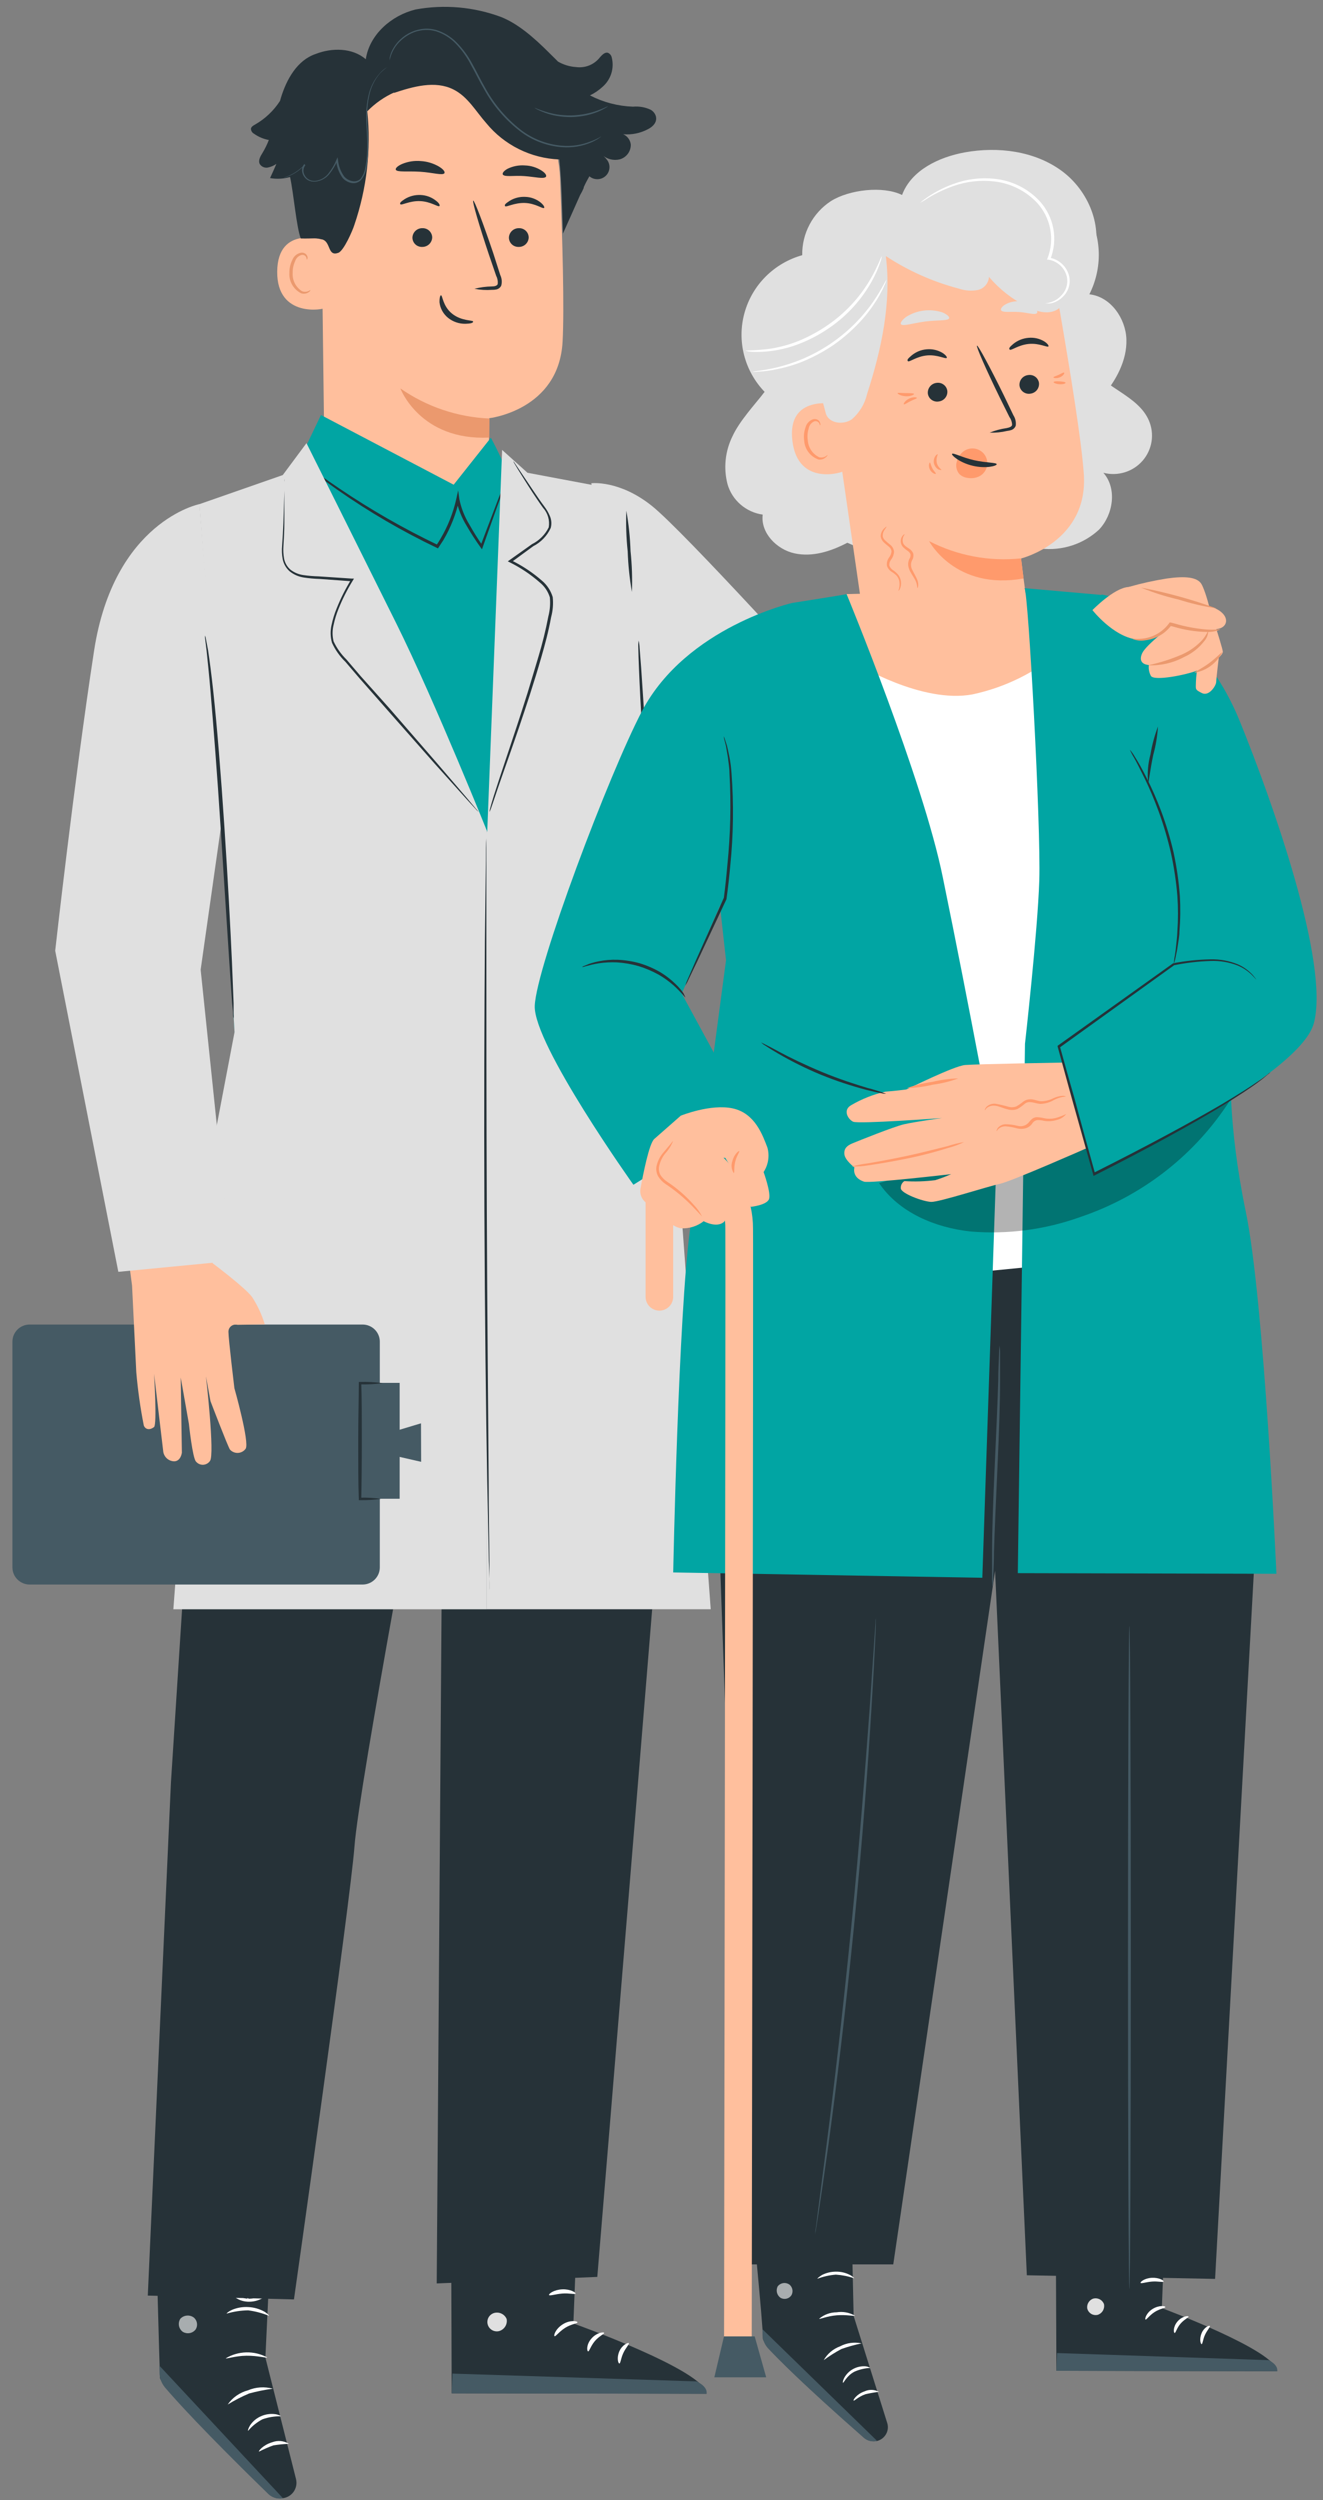 <svg width="72" height="136" viewBox="0 0 72 136" fill="none" xmlns="http://www.w3.org/2000/svg">
<rect x="0" y="0" width="72" height="136" fill="#808080" stroke="none"/>
<path d="M17.67 25.958L17.475 10.295C17.299 6.4 19.425 3.049 23.375 2.983H23.738C25.505 3.052 27.181 3.779 28.43 5.02C29.679 6.26 30.41 7.922 30.477 9.673C30.613 13.05 30.715 16.783 30.617 18.588C30.414 22.325 26.62 22.75 26.62 22.75C26.62 22.75 26.596 25.026 26.596 26.124L27.482 28.686L24.362 27.936L17.67 25.958Z" fill="#FFBF9D"/>
<path d="M26.64 22.767C24.898 22.693 23.214 22.124 21.789 21.129C21.789 21.129 22.854 23.985 26.628 23.803L26.64 22.767Z" fill="#EB996E"/>
<path d="M28.772 12.918C28.77 12.987 28.755 13.055 28.727 13.118C28.699 13.181 28.658 13.238 28.608 13.286C28.558 13.334 28.498 13.371 28.433 13.396C28.369 13.421 28.299 13.433 28.23 13.432C28.161 13.434 28.093 13.423 28.028 13.399C27.964 13.375 27.905 13.339 27.856 13.292C27.806 13.245 27.766 13.189 27.738 13.127C27.711 13.064 27.696 12.997 27.695 12.929C27.699 12.79 27.758 12.658 27.86 12.561C27.961 12.464 28.097 12.41 28.237 12.412C28.306 12.409 28.375 12.42 28.439 12.444C28.504 12.469 28.563 12.505 28.613 12.553C28.663 12.6 28.702 12.656 28.73 12.719C28.757 12.782 28.771 12.849 28.772 12.918Z" fill="#263238"/>
<path d="M29.611 11.312C29.54 11.378 29.147 11.061 28.566 11.041C27.984 11.022 27.548 11.289 27.489 11.215C27.431 11.142 27.532 11.061 27.723 10.933C27.981 10.771 28.284 10.693 28.589 10.709C28.89 10.718 29.18 10.824 29.416 11.011C29.591 11.154 29.646 11.273 29.611 11.312Z" fill="#263238"/>
<path d="M23.522 12.918C23.517 13.056 23.457 13.188 23.356 13.284C23.255 13.38 23.12 13.433 22.98 13.432C22.911 13.435 22.842 13.424 22.778 13.4C22.713 13.377 22.654 13.34 22.605 13.293C22.555 13.246 22.515 13.19 22.488 13.127C22.46 13.065 22.446 12.998 22.445 12.929C22.448 12.79 22.507 12.658 22.607 12.561C22.708 12.464 22.843 12.41 22.983 12.412C23.053 12.409 23.122 12.42 23.186 12.444C23.251 12.468 23.31 12.505 23.36 12.552C23.41 12.6 23.45 12.656 23.478 12.719C23.506 12.782 23.521 12.849 23.522 12.918Z" fill="#263238"/>
<path d="M23.911 11.21C23.841 11.276 23.443 10.963 22.866 10.94C22.289 10.916 21.848 11.187 21.79 11.113C21.731 11.04 21.833 10.959 22.024 10.831C22.283 10.671 22.585 10.593 22.89 10.607C23.19 10.619 23.48 10.724 23.716 10.909C23.911 11.052 23.958 11.179 23.911 11.21Z" fill="#263238"/>
<path d="M25.82 15.709C26.129 15.629 26.448 15.586 26.767 15.582C26.916 15.582 27.056 15.547 27.087 15.45C27.104 15.299 27.076 15.145 27.005 15.01C26.881 14.65 26.752 14.271 26.615 13.873C26.073 12.258 25.687 10.933 25.753 10.913C25.82 10.894 26.311 12.185 26.853 13.8L27.224 14.959C27.311 15.14 27.331 15.346 27.278 15.539C27.253 15.589 27.218 15.634 27.174 15.669C27.131 15.704 27.079 15.73 27.025 15.744C26.942 15.762 26.857 15.77 26.771 15.767C26.453 15.79 26.133 15.771 25.82 15.709Z" fill="#263238"/>
<path d="M24.187 9.419C24.101 9.562 23.547 9.384 22.861 9.342C22.175 9.299 21.601 9.381 21.539 9.23C21.512 9.156 21.633 9.029 21.878 8.921C22.202 8.786 22.554 8.731 22.904 8.762C23.253 8.783 23.593 8.887 23.894 9.064C24.125 9.207 24.226 9.338 24.187 9.419Z" fill="#263238"/>
<path d="M29.708 9.621C29.583 9.749 29.115 9.621 28.538 9.579C27.961 9.536 27.489 9.641 27.368 9.501C27.321 9.432 27.403 9.304 27.614 9.185C27.909 9.039 28.237 8.975 28.566 8.999C28.892 9.009 29.209 9.108 29.482 9.285C29.7 9.424 29.759 9.559 29.708 9.621Z" fill="#263238"/>
<path d="M17.672 13.08C17.609 13.049 15.11 12.214 15.086 14.773C15.063 17.331 17.66 16.829 17.664 16.755C17.668 16.682 17.672 13.08 17.672 13.08Z" fill="#FFBF9D"/>
<path d="M16.891 15.775C16.891 15.775 16.848 15.806 16.77 15.841C16.663 15.884 16.542 15.884 16.435 15.841C16.269 15.735 16.134 15.587 16.045 15.413C15.956 15.238 15.915 15.043 15.928 14.848C15.923 14.628 15.968 14.41 16.061 14.21C16.086 14.13 16.13 14.057 16.19 13.998C16.25 13.939 16.323 13.895 16.404 13.87C16.455 13.857 16.509 13.862 16.557 13.885C16.605 13.908 16.643 13.946 16.665 13.994C16.7 14.067 16.684 14.117 16.696 14.121C16.708 14.125 16.755 14.079 16.735 13.974C16.719 13.911 16.684 13.854 16.634 13.812C16.599 13.785 16.559 13.765 16.516 13.754C16.473 13.743 16.428 13.74 16.384 13.746C16.279 13.766 16.18 13.811 16.098 13.879C16.015 13.946 15.951 14.034 15.912 14.133C15.8 14.353 15.744 14.597 15.748 14.844C15.734 15.072 15.787 15.299 15.902 15.497C16.018 15.695 16.189 15.855 16.396 15.957C16.465 15.978 16.537 15.983 16.608 15.972C16.68 15.96 16.747 15.933 16.805 15.891C16.891 15.837 16.891 15.783 16.891 15.775Z" fill="#EB996E"/>
<path d="M24.001 16.064C24.087 16.064 24.09 16.647 24.601 17.061C25.112 17.474 25.74 17.408 25.748 17.489C25.756 17.571 25.607 17.605 25.338 17.613C24.991 17.621 24.652 17.506 24.383 17.289C24.125 17.08 23.959 16.781 23.919 16.454C23.911 16.206 23.958 16.06 24.001 16.064Z" fill="#263238"/>
<path d="M35.694 6.325C35.65 6.174 35.547 6.046 35.409 5.969C35.109 5.829 34.776 5.772 34.446 5.803C33.629 5.774 32.83 5.564 32.106 5.189C32.362 5.066 32.597 4.906 32.804 4.713C33.024 4.517 33.186 4.265 33.272 3.985C33.358 3.704 33.364 3.405 33.291 3.121C33.279 3.067 33.255 3.017 33.22 2.974C33.184 2.931 33.14 2.897 33.089 2.874C32.925 2.82 32.773 2.982 32.656 3.11C32.505 3.308 32.303 3.462 32.071 3.557C31.839 3.651 31.586 3.682 31.338 3.647C30.992 3.623 30.657 3.519 30.359 3.345L30.328 3.31L29.938 2.924C28.978 1.958 28.152 1.285 27.294 0.934C25.801 0.374 24.183 0.23 22.614 0.516C21.296 0.841 20.106 1.884 19.907 3.222C19.178 2.596 18.071 2.588 17.178 2.936C16.172 3.276 15.594 4.315 15.286 5.324L15.239 5.49C14.896 6.021 14.43 6.462 13.879 6.777C13.781 6.831 13.668 6.897 13.656 7.009C13.659 7.064 13.676 7.117 13.705 7.164C13.735 7.21 13.775 7.249 13.824 7.275C14.065 7.446 14.34 7.562 14.631 7.615C14.538 7.855 14.424 8.086 14.292 8.307C14.175 8.497 14.038 8.721 14.136 8.922C14.181 8.994 14.247 9.052 14.326 9.086C14.405 9.121 14.492 9.131 14.577 9.115C14.744 9.08 14.902 9.012 15.041 8.914C14.928 9.177 14.815 9.439 14.697 9.687C15.06 9.751 15.432 9.731 15.786 9.629C15.988 10.576 16.129 12.334 16.367 12.972C17.053 12.991 17.221 12.918 17.564 13.033C18.008 13.188 17.829 13.969 18.414 13.752C18.71 13.644 19.194 12.535 19.284 12.237C19.964 10.25 20.204 8.142 19.989 6.054C20.412 5.62 20.913 5.27 21.467 5.022L21.421 5.061C22.481 4.709 23.679 4.365 24.677 4.868C25.457 5.254 25.898 6.062 26.471 6.707C26.954 7.295 27.557 7.774 28.241 8.113C28.924 8.452 29.673 8.644 30.437 8.674C30.569 9.807 30.593 11.654 30.636 12.709L31.572 10.61C31.646 10.487 31.708 10.363 31.767 10.224V10.185C31.859 9.982 31.962 9.783 32.075 9.59C32.197 9.694 32.353 9.75 32.514 9.748C32.674 9.747 32.829 9.687 32.949 9.581C33.069 9.474 33.145 9.328 33.164 9.17C33.184 9.012 33.144 8.852 33.054 8.721C32.965 8.598 32.858 8.488 32.738 8.396C32.867 8.522 33.026 8.613 33.201 8.661C33.376 8.708 33.56 8.71 33.736 8.667C33.91 8.616 34.063 8.509 34.17 8.364C34.277 8.219 34.333 8.043 34.329 7.863C34.316 7.742 34.271 7.626 34.198 7.528C34.126 7.429 34.028 7.351 33.915 7.302C34.384 7.343 34.855 7.246 35.269 7.024C35.514 6.901 35.779 6.657 35.694 6.325Z" fill="#263238"/>
<path d="M21.073 3.65C20.934 3.753 20.803 3.867 20.683 3.99C20.379 4.344 20.175 4.771 20.09 5.227C20.021 5.54 19.985 5.858 19.981 6.178C19.981 6.522 20 6.893 20.024 7.279C20.049 7.688 20.049 8.099 20.024 8.508C20.009 8.726 19.979 8.943 19.934 9.157C19.898 9.385 19.802 9.6 19.657 9.779C19.591 9.852 19.507 9.906 19.413 9.937C19.32 9.967 19.219 9.973 19.123 9.953C18.938 9.916 18.771 9.82 18.647 9.679C18.444 9.397 18.322 9.066 18.292 8.721H18.37C18.253 8.999 18.095 9.259 17.902 9.493C17.716 9.712 17.452 9.85 17.165 9.88C17.031 9.893 16.896 9.869 16.775 9.81C16.664 9.75 16.573 9.658 16.514 9.548C16.458 9.446 16.431 9.331 16.436 9.215C16.443 9.107 16.487 9.005 16.561 8.925L16.6 8.96C16.372 9.213 16.093 9.416 15.781 9.555C15.7 9.592 15.617 9.623 15.531 9.648C15.501 9.659 15.469 9.666 15.438 9.671L15.523 9.636C15.925 9.495 16.288 9.26 16.58 8.952L16.619 8.987C16.556 9.065 16.52 9.161 16.514 9.261C16.509 9.36 16.535 9.459 16.588 9.544C16.641 9.644 16.724 9.725 16.826 9.776C16.934 9.83 17.056 9.851 17.177 9.837C17.447 9.801 17.693 9.663 17.863 9.451C18.052 9.217 18.204 8.957 18.316 8.678L18.37 8.558L18.393 8.69C18.423 9.018 18.54 9.333 18.733 9.602C18.843 9.729 18.992 9.816 19.158 9.849C19.239 9.869 19.325 9.869 19.406 9.847C19.487 9.826 19.562 9.784 19.622 9.725C19.754 9.555 19.841 9.354 19.875 9.142C19.92 8.933 19.95 8.721 19.965 8.508C19.991 8.101 19.991 7.694 19.965 7.287C19.946 6.9 19.922 6.514 19.93 6.178C19.938 5.854 19.978 5.531 20.051 5.215C20.145 4.752 20.363 4.322 20.683 3.971C20.794 3.843 20.925 3.735 21.073 3.65Z" fill="#455A64"/>
<path d="M32.723 7.426L32.692 7.449L32.594 7.519C32.543 7.556 32.49 7.589 32.434 7.619C32.368 7.654 32.294 7.697 32.204 7.735C31.694 7.956 31.137 8.049 30.582 8.006C29.757 7.943 28.969 7.643 28.312 7.144C27.513 6.531 26.849 5.762 26.363 4.883C26.093 4.427 25.875 3.96 25.629 3.527C25.411 3.102 25.131 2.712 24.799 2.368C24.501 2.058 24.13 1.828 23.718 1.699C23.532 1.646 23.339 1.622 23.145 1.63C22.966 1.638 22.789 1.669 22.619 1.722C22.33 1.821 22.064 1.978 21.839 2.182C21.511 2.471 21.288 2.86 21.207 3.287C21.207 3.287 21.207 3.287 21.207 3.249C21.207 3.21 21.207 3.179 21.207 3.133C21.238 2.987 21.288 2.845 21.355 2.712C21.465 2.501 21.61 2.31 21.784 2.147C22.15 1.799 22.628 1.591 23.134 1.56C23.335 1.552 23.536 1.576 23.73 1.63C24.155 1.76 24.54 1.994 24.849 2.31C25.187 2.654 25.474 3.044 25.7 3.469C25.945 3.902 26.164 4.369 26.429 4.822C26.907 5.686 27.556 6.447 28.336 7.059C28.979 7.554 29.752 7.854 30.562 7.925C31.108 7.973 31.658 7.891 32.165 7.685C32.544 7.55 32.715 7.407 32.723 7.426Z" fill="#455A64"/>
<path d="M33.087 5.782C33.045 5.817 32.999 5.848 32.951 5.874C32.825 5.948 32.695 6.014 32.561 6.071C32.353 6.155 32.14 6.223 31.921 6.272C31.654 6.328 31.383 6.361 31.11 6.369C30.836 6.372 30.562 6.35 30.291 6.303C30.072 6.265 29.856 6.207 29.648 6.129C29.506 6.079 29.368 6.02 29.234 5.952C29.141 5.898 29.09 5.87 29.094 5.863C29.098 5.855 29.308 5.959 29.667 6.071C29.877 6.138 30.09 6.189 30.307 6.226C30.565 6.264 30.826 6.282 31.087 6.28C31.355 6.272 31.623 6.243 31.886 6.191C32.101 6.148 32.312 6.089 32.518 6.013C32.881 5.886 33.08 5.766 33.087 5.782Z" fill="#455A64"/>
<path d="M31.473 119.562L31.204 126.391C31.204 126.391 38.375 128.945 38.453 130.213L24.582 130.189L24.547 119.531L31.473 119.562Z" fill="#263238"/>
<path d="M26.918 125.813C26.852 125.829 26.79 125.857 26.735 125.897C26.681 125.936 26.634 125.986 26.599 126.043C26.564 126.101 26.54 126.164 26.53 126.23C26.519 126.297 26.522 126.364 26.538 126.43C26.554 126.495 26.582 126.556 26.622 126.611C26.662 126.665 26.712 126.711 26.77 126.746C26.828 126.781 26.892 126.804 26.959 126.814C27.026 126.825 27.094 126.822 27.16 126.806C27.299 126.767 27.418 126.678 27.495 126.557C27.571 126.436 27.599 126.29 27.573 126.149C27.518 126.016 27.414 125.909 27.282 125.85C27.151 125.79 27.001 125.783 26.863 125.829" fill="#E0E0E0"/>
<path d="M24.582 130.192L24.625 129.118L37.907 129.543C37.907 129.543 38.524 129.802 38.453 130.216L24.582 130.192Z" fill="#455A64"/>
<path d="M31.429 126.329C31.429 126.391 31.086 126.422 30.754 126.63C30.423 126.839 30.243 127.11 30.181 127.083C30.119 127.055 30.22 126.696 30.626 126.437C31.031 126.178 31.445 126.267 31.429 126.329Z" fill="white"/>
<path d="M32.88 126.905C32.88 126.967 32.599 127.079 32.369 127.354C32.139 127.628 32.073 127.914 32.007 127.91C31.94 127.906 31.893 127.543 32.19 127.207C32.486 126.87 32.88 126.843 32.88 126.905Z" fill="white"/>
<path d="M33.706 128.569C33.644 128.569 33.55 128.26 33.706 127.904C33.862 127.548 34.198 127.409 34.225 127.463C34.252 127.518 34.057 127.707 33.921 128.001C33.785 128.294 33.773 128.565 33.706 128.569Z" fill="white"/>
<path d="M31.321 124.763C31.294 124.825 30.982 124.732 30.599 124.763C30.217 124.794 29.917 124.902 29.882 124.844C29.847 124.786 30.135 124.558 30.588 124.535C31.04 124.512 31.344 124.713 31.321 124.763Z" fill="white"/>
<path d="M14.833 119.986L14.443 128.249L16.112 134.864C16.139 134.979 16.142 135.098 16.12 135.214C16.098 135.329 16.052 135.439 15.985 135.537C15.918 135.634 15.831 135.716 15.73 135.778C15.629 135.84 15.516 135.88 15.399 135.896C15.259 135.921 15.116 135.913 14.981 135.873C14.845 135.832 14.721 135.761 14.619 135.664C13.328 134.428 8.726 129.79 8.707 129.35C8.675 128.65 8.461 120.512 8.461 120.512L14.833 119.986Z" fill="#263238"/>
<path d="M15.399 135.896L8.68 128.692V129.04C8.677 129.345 8.784 129.641 8.98 129.875C9.514 130.501 11.031 132.194 14.607 135.672C14.71 135.768 14.834 135.84 14.969 135.88C15.105 135.92 15.248 135.928 15.387 135.903L15.399 135.896Z" fill="#455A64"/>
<g opacity="0.6">
<path d="M10.515 126.043C10.619 126.118 10.691 126.229 10.715 126.353C10.74 126.478 10.716 126.607 10.648 126.715C10.569 126.819 10.453 126.89 10.324 126.914C10.195 126.938 10.062 126.914 9.95 126.847C9.84 126.768 9.765 126.65 9.74 126.518C9.715 126.386 9.741 126.249 9.813 126.136C9.907 126.035 10.034 125.973 10.172 125.962C10.309 125.95 10.445 125.99 10.554 126.074" fill="white"/>
</g>
<path d="M13.505 132.229C13.721 131.971 13.986 131.758 14.285 131.603C14.605 131.489 14.944 131.434 15.284 131.44C15.284 131.421 15.182 131.355 14.983 131.325C14.718 131.289 14.448 131.327 14.204 131.437C13.962 131.541 13.756 131.713 13.611 131.931C13.498 132.117 13.482 132.229 13.505 132.229Z" fill="white"/>
<path d="M14.095 133.363C14.347 133.233 14.607 133.119 14.874 133.023C15.155 132.977 15.437 132.949 15.721 132.938C15.589 132.855 15.439 132.804 15.283 132.788C15.127 132.773 14.97 132.794 14.824 132.849C14.305 133 14.052 133.34 14.095 133.363Z" fill="white"/>
<path d="M12.391 130.801C12.764 130.571 13.155 130.369 13.56 130.198C13.983 130.084 14.413 129.997 14.848 129.939C14.399 129.816 13.922 129.847 13.494 130.028C13.045 130.147 12.654 130.421 12.391 130.801Z" fill="white"/>
<path d="M12.289 128.284C12.309 128.334 12.792 128.153 13.412 128.145C14.032 128.137 14.524 128.288 14.543 128.238C14.196 128.05 13.805 127.955 13.41 127.963C13.014 127.972 12.628 128.082 12.289 128.284Z" fill="white"/>
<path d="M12.337 125.854C12.717 125.742 13.11 125.682 13.507 125.677C13.898 125.728 14.281 125.829 14.646 125.978C14.646 125.959 14.568 125.854 14.373 125.739C14.109 125.595 13.815 125.513 13.515 125.499C13.215 125.48 12.914 125.53 12.637 125.646C12.427 125.739 12.325 125.835 12.337 125.854Z" fill="white"/>
<path d="M13.499 125.221C13.524 125.118 13.524 125.01 13.499 124.908C13.476 124.62 13.394 124.339 13.257 124.084C13.173 123.886 13.025 123.72 12.836 123.613C12.77 123.589 12.7 123.583 12.631 123.595C12.562 123.607 12.498 123.637 12.446 123.682C12.397 123.734 12.359 123.795 12.334 123.861C12.309 123.928 12.298 123.998 12.301 124.069C12.319 124.351 12.436 124.619 12.632 124.825C12.828 125.031 13.09 125.163 13.374 125.197C13.656 125.232 13.943 125.185 14.199 125.062C14.456 124.938 14.67 124.744 14.817 124.502C14.849 124.443 14.869 124.379 14.875 124.312C14.88 124.245 14.871 124.178 14.848 124.115C14.814 124.051 14.761 123.999 14.696 123.966C14.631 123.934 14.557 123.922 14.485 123.934C14.273 123.972 14.075 124.065 13.912 124.204C13.673 124.375 13.468 124.589 13.307 124.834C13.194 125.004 13.155 125.112 13.167 125.116C13.4 124.808 13.677 124.536 13.99 124.309C14.138 124.193 14.312 124.115 14.497 124.081C14.537 124.075 14.577 124.081 14.613 124.099C14.648 124.117 14.677 124.146 14.696 124.181C14.709 124.225 14.712 124.271 14.705 124.317C14.699 124.362 14.682 124.405 14.657 124.444C14.524 124.649 14.337 124.814 14.115 124.918C13.893 125.023 13.645 125.063 13.401 125.035C13.161 125.005 12.938 124.895 12.77 124.723C12.601 124.551 12.497 124.327 12.473 124.088C12.47 123.992 12.503 123.898 12.566 123.825C12.594 123.797 12.63 123.778 12.669 123.77C12.708 123.763 12.748 123.767 12.785 123.783C12.944 123.872 13.072 124.007 13.152 124.169C13.33 124.496 13.448 124.852 13.499 125.221Z" fill="white"/>
<path d="M35.743 62.44C36.534 65.236 36.889 68.136 36.796 71.038C36.73 72.878 32.506 123.858 32.506 123.858L23.767 124.213L24.11 76.445L23.4 76.622C23.4 76.622 19.532 97.147 19.29 100.455C19.067 103.426 15.998 125.083 15.998 125.083L8.043 124.874L9.303 96.961L11.065 69.562L11.845 61.574L35.743 62.44Z" fill="#263238"/>
<path d="M22.516 71.641C22.639 71.716 22.769 71.776 22.906 71.823C23.255 71.976 23.624 72.082 24.001 72.14C24.27 72.177 24.543 72.168 24.809 72.113C25.117 72.052 25.403 71.906 25.631 71.692C25.866 71.448 26.03 71.146 26.107 70.818C26.193 70.49 26.24 70.15 26.294 69.806C26.513 68.418 26.645 67.155 26.716 66.239C26.751 65.779 26.77 65.408 26.778 65.149C26.791 65.021 26.791 64.891 26.778 64.763C26.739 64.888 26.717 65.018 26.712 65.149C26.677 65.443 26.638 65.802 26.587 66.231C26.486 67.139 26.334 68.399 26.115 69.783C26.006 70.467 25.94 71.158 25.515 71.584C25.311 71.758 25.073 71.887 24.816 71.962C24.558 72.038 24.287 72.057 24.021 72.02C23.65 71.972 23.285 71.885 22.933 71.761C22.799 71.705 22.659 71.665 22.516 71.641Z" fill="#455A64"/>
<path d="M24.858 65.071C24.858 65.071 24.799 65.028 24.674 65.028C24.5 65.03 24.331 65.09 24.195 65.198C24.089 65.274 24.003 65.373 23.945 65.488C23.886 65.603 23.855 65.73 23.855 65.859C23.868 66.021 23.931 66.175 24.037 66.299C24.143 66.424 24.285 66.512 24.444 66.551C24.601 66.607 24.771 66.616 24.933 66.576C25.095 66.536 25.241 66.45 25.353 66.327C25.432 66.226 25.485 66.107 25.508 65.981C25.531 65.856 25.523 65.726 25.486 65.604C25.443 65.439 25.343 65.295 25.205 65.195C25.103 65.125 25.033 65.117 25.029 65.125C25.193 65.253 25.309 65.431 25.361 65.631C25.383 65.734 25.382 65.84 25.358 65.942C25.333 66.045 25.286 66.14 25.22 66.222C25.13 66.315 25.013 66.38 24.886 66.409C24.759 66.438 24.625 66.429 24.503 66.385C24.378 66.353 24.266 66.286 24.181 66.191C24.095 66.096 24.04 65.978 24.023 65.852C24.022 65.746 24.045 65.641 24.088 65.544C24.132 65.447 24.196 65.361 24.277 65.291C24.442 65.158 24.645 65.081 24.858 65.071Z" fill="#455A64"/>
<path d="M11.16 69.07C11.258 69.096 11.359 69.106 11.46 69.101C11.734 69.115 12.007 69.107 12.279 69.078C13.18 68.993 14.06 68.76 14.884 68.39C15.701 68.021 16.45 67.52 17.099 66.906C17.293 66.722 17.473 66.524 17.638 66.315C17.705 66.242 17.761 66.16 17.805 66.071C17.778 66.052 17.509 66.373 17.025 66.813C16.365 67.389 15.622 67.865 14.822 68.228C14.014 68.589 13.158 68.834 12.279 68.954C11.589 69.043 11.16 69.039 11.16 69.07Z" fill="#455A64"/>
<path d="M32.262 64.923C32.385 65.223 32.55 65.504 32.753 65.758C33.211 66.398 33.747 66.981 34.348 67.493C34.955 68.009 35.621 68.453 36.333 68.814C36.622 68.982 36.931 69.112 37.253 69.201C36.977 69.024 36.69 68.863 36.395 68.718C35.029 67.951 33.827 66.925 32.858 65.7C32.676 65.429 32.476 65.169 32.262 64.923Z" fill="#455A64"/>
<path d="M32.238 27.482L26.081 25.476C26.081 25.476 26.116 27.385 23.331 27.443C20.126 27.513 17.482 25.09 17.482 25.09C17.482 25.09 12.646 26.987 11.242 28.104L12.541 52.4L12.958 59.356C12.546 60.064 12.309 60.858 12.268 61.675C12.268 62.884 12.225 63.692 12.225 63.692C20.773 66.246 28.604 68.399 36.403 65.926C36.403 65.926 36.864 61.88 36.403 60.759C35.943 59.638 36.033 59.538 36.033 59.538L35.292 46.677L34.594 36.88L32.238 27.482Z" fill="#01A5A3"/>
<path d="M27.676 26.085C27.575 25.374 26.713 23.813 26.713 23.813L24.689 26.367L17.467 22.576L16.266 25.088L21.593 28.74L24.284 28.323L26.374 27.936L27.676 26.085Z" fill="#01A5A3"/>
<path d="M16.355 25.09C16.393 25.137 16.436 25.178 16.484 25.213C16.574 25.287 16.703 25.399 16.874 25.534C17.221 25.809 17.728 26.199 18.379 26.655C20.084 27.848 21.885 28.899 23.765 29.797L23.835 29.831L23.874 29.77C23.956 29.642 24.046 29.507 24.128 29.383C24.533 28.695 24.825 27.948 24.993 27.169H24.83C24.933 27.68 25.127 28.17 25.403 28.614C25.633 29.013 25.883 29.4 26.152 29.774L26.23 29.882L26.273 29.758C26.663 28.649 26.998 27.729 27.24 27.053L27.497 26.299C27.528 26.212 27.554 26.123 27.575 26.033C27.527 26.113 27.487 26.199 27.458 26.288C27.38 26.477 27.282 26.721 27.162 27.026C26.912 27.691 26.561 28.603 26.144 29.704L26.265 29.685C26.003 29.311 25.761 28.924 25.539 28.525C25.278 28.099 25.095 27.631 24.997 27.142L24.935 26.674L24.834 27.13C24.665 27.891 24.376 28.622 23.98 29.294C23.901 29.43 23.816 29.565 23.734 29.681L23.839 29.65C21.966 28.755 20.163 27.721 18.446 26.558C17.791 26.114 17.276 25.743 16.913 25.484L16.5 25.186C16.455 25.149 16.407 25.117 16.355 25.09Z" fill="#263238"/>
<path d="M61.034 41.104L59.572 33.101L45.142 37.653C45.142 37.653 37.265 28.954 35.483 27.525C33.701 26.095 32.18 26.288 32.18 26.288L34.828 41.924L38.852 45.073C39.854 45.859 41.011 46.429 42.247 46.748C43.484 47.066 44.774 47.127 46.035 46.924C51.136 46.109 61.49 41.077 61.034 41.104Z" fill="#E0E0E0"/>
<path d="M9.434 87.541H26.476L26.639 45.543C26.639 45.543 23.679 38.165 21.57 33.918C19.46 29.671 16.679 24.106 16.679 24.106L15.389 25.842L10.849 27.426L11.984 42.188L12.764 56.147L11.169 64.509L9.434 87.541Z" fill="#E0E0E0"/>
<path d="M33.722 26.661L28.707 25.718L27.326 24.474L26.515 45.272L26.472 87.538H38.679L36.409 56.869L34.755 36.743L33.722 26.661Z" fill="#E0E0E0"/>
<path d="M26.048 44.171C25.986 44.117 25.927 44.059 25.873 43.997L25.393 43.472L23.654 41.539L21.088 38.63L19.575 36.91L18.795 35.998C18.488 35.701 18.241 35.35 18.066 34.962C17.977 34.644 17.971 34.309 18.046 33.988C18.111 33.682 18.204 33.382 18.323 33.092C18.543 32.542 18.81 32.012 19.122 31.507L19.181 31.623L17.383 31.492C17.098 31.484 16.814 31.458 16.533 31.415C16.255 31.373 15.992 31.26 15.772 31.086C15.57 30.91 15.433 30.672 15.383 30.41C15.339 30.174 15.329 29.933 15.351 29.695C15.386 29.243 15.406 28.829 15.421 28.451C15.445 27.709 15.46 27.11 15.476 26.684C15.476 26.487 15.476 26.333 15.476 26.209C15.472 26.155 15.472 26.101 15.476 26.047C15.481 26.101 15.481 26.155 15.476 26.209C15.476 26.333 15.476 26.487 15.476 26.684C15.476 27.098 15.476 27.697 15.476 28.454C15.476 28.841 15.453 29.25 15.425 29.703C15.408 29.931 15.42 30.161 15.46 30.387C15.505 30.62 15.627 30.833 15.807 30.989C16.01 31.146 16.251 31.248 16.506 31.283C16.782 31.323 17.061 31.346 17.34 31.353L19.142 31.473H19.263L19.2 31.581C18.896 32.073 18.636 32.59 18.42 33.127C18.306 33.408 18.217 33.699 18.155 33.996C18.081 34.289 18.081 34.596 18.155 34.889C18.327 35.256 18.563 35.589 18.853 35.874L19.633 36.786L21.181 38.517L23.724 41.447L25.424 43.429L25.881 43.974C25.942 44.035 25.998 44.101 26.048 44.171Z" fill="#263238"/>
<path d="M26.641 44.172C26.645 44.098 26.658 44.024 26.68 43.952C26.719 43.805 26.777 43.597 26.863 43.326C27.031 42.789 27.288 42.016 27.608 41.062C27.927 40.107 28.31 38.967 28.707 37.7C28.906 37.062 29.098 36.397 29.308 35.702C29.519 35.006 29.698 34.279 29.842 33.53C29.93 33.192 29.958 32.842 29.924 32.494C29.825 32.174 29.633 31.89 29.37 31.679C28.878 31.247 28.329 30.88 27.74 30.589L27.635 30.535L27.729 30.469L28.953 29.6C29.349 29.402 29.668 29.082 29.862 28.688C29.894 28.499 29.883 28.305 29.83 28.122C29.777 27.938 29.682 27.768 29.554 27.625C29.335 27.323 29.144 27.034 28.973 26.775C28.633 26.253 28.376 25.832 28.193 25.542L27.994 25.21C27.969 25.173 27.949 25.132 27.935 25.09C27.966 25.123 27.994 25.159 28.017 25.198L28.232 25.519L29.043 26.724C29.215 26.983 29.409 27.265 29.632 27.563C29.752 27.721 29.851 27.894 29.928 28.077C30.015 28.281 30.03 28.509 29.971 28.722C29.775 29.149 29.44 29.497 29.02 29.712L27.811 30.597V30.473C28.415 30.766 28.978 31.138 29.483 31.578C29.767 31.814 29.974 32.127 30.08 32.479C30.119 32.844 30.089 33.213 29.994 33.569C29.854 34.341 29.659 35.056 29.46 35.752C29.261 36.447 29.051 37.12 28.848 37.754C28.438 39.021 28.048 40.157 27.713 41.108C27.378 42.059 27.113 42.808 26.933 43.357C26.847 43.615 26.777 43.82 26.723 43.972C26.7 44.04 26.672 44.107 26.641 44.172Z" fill="#263238"/>
<path d="M34.757 34.846C34.786 34.973 34.803 35.102 34.808 35.232C34.831 35.522 34.859 35.897 34.894 36.337C34.956 37.307 35.042 38.583 35.136 39.993C35.229 41.404 35.311 42.698 35.373 43.649C35.405 44.093 35.428 44.468 35.444 44.758C35.458 44.894 35.458 45.032 35.444 45.168C35.408 45.041 35.386 44.912 35.377 44.781C35.342 44.518 35.303 44.144 35.257 43.676C35.167 42.741 35.062 41.45 34.968 40.02C34.874 38.59 34.812 37.315 34.773 36.361C34.753 35.893 34.742 35.514 34.738 35.252C34.73 35.116 34.736 34.98 34.757 34.846Z" fill="#263238"/>
<path d="M34.086 27.78C34.215 28.509 34.292 29.247 34.316 29.987C34.393 30.722 34.418 31.462 34.39 32.201C34.262 31.472 34.185 30.735 34.16 29.995C34.082 29.259 34.057 28.519 34.086 27.78Z" fill="#263238"/>
<path d="M26.642 86.529C26.636 86.494 26.636 86.457 26.642 86.421C26.642 86.344 26.642 86.24 26.642 86.108C26.642 85.826 26.618 85.42 26.603 84.906C26.583 83.851 26.552 82.34 26.513 80.478C26.447 76.737 26.384 71.59 26.361 65.862C26.338 60.135 26.361 54.984 26.388 51.243C26.412 49.38 26.431 47.87 26.443 46.815C26.443 46.3 26.443 45.895 26.47 45.609V45.296C26.465 45.261 26.465 45.226 26.47 45.191C26.47 45.191 26.47 45.226 26.47 45.3V45.613C26.47 45.895 26.47 46.3 26.47 46.815C26.47 47.87 26.47 49.38 26.47 51.243C26.47 54.992 26.47 60.158 26.494 65.862C26.517 71.566 26.567 76.725 26.595 80.474C26.595 82.337 26.63 83.848 26.638 84.906C26.638 85.42 26.638 85.826 26.638 86.108C26.638 86.24 26.638 86.344 26.638 86.421C26.638 86.499 26.642 86.529 26.642 86.529Z" fill="#263238"/>
<path d="M19.73 72.051H1.616C1.097 72.051 0.676 72.468 0.676 72.982V85.263C0.676 85.778 1.097 86.195 1.616 86.195H19.73C20.249 86.195 20.67 85.778 20.67 85.263V72.982C20.67 72.468 20.249 72.051 19.73 72.051Z" fill="#455A64"/>
<path d="M12.92 72.066C12.861 72.051 12.8 72.049 12.741 72.062C12.681 72.075 12.626 72.101 12.579 72.138C12.531 72.176 12.493 72.224 12.468 72.278C12.443 72.333 12.43 72.392 12.432 72.452C12.432 72.839 12.756 75.513 12.756 75.513C12.756 75.513 13.595 78.477 13.368 78.809C13.32 78.876 13.258 78.93 13.186 78.969C13.114 79.008 13.034 79.031 12.952 79.035C12.87 79.039 12.788 79.025 12.712 78.993C12.636 78.961 12.569 78.913 12.514 78.852C12.401 78.693 11.454 76.216 11.454 76.216L11.208 74.868C11.208 74.868 11.699 79.138 11.426 79.474C11.385 79.534 11.33 79.585 11.266 79.62C11.202 79.656 11.13 79.676 11.057 79.68C10.983 79.683 10.91 79.669 10.843 79.64C10.776 79.61 10.716 79.565 10.67 79.509C10.479 79.339 10.28 77.449 10.28 77.449L9.835 74.933L9.898 79.022C9.898 79.022 9.847 79.478 9.488 79.493C9.344 79.491 9.205 79.439 9.095 79.346C8.985 79.252 8.912 79.124 8.887 78.983L8.384 74.732C8.384 74.732 8.552 77.484 8.384 77.627C8.135 77.82 7.909 77.754 7.827 77.546C7.637 76.586 7.5 75.618 7.417 74.644L7.187 69.933L7.016 68.634L11.574 68.402V68.719C11.574 68.719 13.333 70.033 13.719 70.555C14.019 71.016 14.252 71.517 14.409 72.043L12.92 72.066Z" fill="#FFBF9D"/>
<path d="M19.593 81.528H21.75V75.225H19.593V81.528Z" fill="#455A64"/>
<path d="M21.164 77.95L22.911 77.425L22.919 79.519L21.227 79.133L21.164 77.95Z" fill="#455A64"/>
<path d="M20.732 81.536C20.355 81.48 19.974 81.458 19.594 81.47L19.66 81.536C19.679 80.763 19.691 79.603 19.691 78.332C19.691 77.115 19.691 76.013 19.66 75.24L19.594 75.306C20.008 75.317 20.423 75.296 20.834 75.24C20.423 75.185 20.008 75.163 19.594 75.175H19.527V75.244C19.527 76.017 19.496 77.126 19.496 78.336C19.496 79.611 19.496 80.755 19.527 81.54V81.605H19.59C19.972 81.612 20.354 81.589 20.732 81.536Z" fill="#263238"/>
<path d="M10.854 27.422C10.854 27.422 6.198 28.357 5.118 35.41C4.037 42.462 3.004 51.718 3.004 51.718L6.44 69.185L12.57 68.594L10.92 52.749L12.184 43.861L10.854 27.422Z" fill="#E0E0E0"/>
<path d="M11.162 34.571C11.187 34.639 11.204 34.709 11.212 34.78C11.244 34.938 11.279 35.136 11.325 35.379C11.403 35.901 11.505 36.662 11.606 37.601C11.809 39.483 12.02 42.084 12.211 44.963C12.402 47.842 12.538 50.45 12.624 52.336C12.663 53.26 12.69 54.017 12.714 54.574C12.714 54.817 12.714 55.022 12.714 55.18C12.722 55.251 12.722 55.322 12.714 55.393C12.692 55.326 12.681 55.255 12.683 55.184C12.683 55.022 12.651 54.821 12.632 54.578C12.593 54.021 12.542 53.267 12.48 52.344C12.355 50.431 12.187 47.842 12.004 44.974C11.821 42.107 11.614 39.495 11.458 37.632C11.38 36.689 11.298 35.932 11.244 35.406C11.212 35.163 11.189 34.962 11.169 34.799C11.155 34.724 11.152 34.647 11.162 34.571Z" fill="#263238"/>
<path d="M55.608 32.096L46.073 32.316L45.184 35.848C45.184 35.848 47.75 38.02 48.007 38.113C48.264 38.205 54.219 39.222 54.219 39.222C54.219 39.222 60.759 36.439 60.673 36.466C60.588 36.493 55.608 32.096 55.608 32.096Z" fill="#FFBF9D"/>
<path d="M62.519 22.862C61.938 21.537 60.179 21.135 59.349 19.952L41.617 21.316C41.063 22.02 40.232 22.92 39.862 23.735C39.462 24.544 39.367 25.468 39.593 26.34C39.717 26.769 39.964 27.154 40.304 27.447C40.643 27.74 41.061 27.93 41.507 27.994C41.386 28.98 42.256 29.884 43.235 30.1C44.214 30.317 45.232 29.988 46.113 29.524C47.341 30.054 48.609 30.595 49.95 30.641C51.292 30.688 52.739 30.116 53.343 28.929C54.395 29.392 55.509 29.699 56.65 29.841C57.221 29.907 57.8 29.849 58.346 29.671C58.893 29.493 59.393 29.199 59.813 28.809C60.593 27.986 60.799 26.568 60.047 25.718C60.43 25.818 60.834 25.809 61.212 25.692C61.59 25.576 61.928 25.356 62.186 25.058C62.444 24.76 62.612 24.396 62.671 24.007C62.73 23.619 62.677 23.222 62.519 22.862Z" fill="#E0E0E0"/>
<path d="M59.285 16.01C59.641 15.306 59.817 14.527 59.797 13.74C59.776 12.954 59.56 12.184 59.168 11.5L56.781 25.343C57.267 25.387 57.758 25.315 58.21 25.132C58.662 24.949 59.062 24.66 59.378 24.291C59.693 23.921 59.913 23.481 60.02 23.009C60.127 22.537 60.117 22.046 59.991 21.578C60.739 20.697 61.336 19.611 61.301 18.464C61.266 17.316 60.439 16.134 59.285 16.01Z" fill="#E0E0E0"/>
<path d="M59.469 14.082C60.077 12.366 59.239 10.356 57.761 9.282C56.283 8.208 54.309 7.964 52.504 8.289C51.084 8.548 49.587 9.267 49.092 10.607C48.047 10.094 46.206 10.318 45.219 10.94C44.73 11.26 44.331 11.698 44.059 12.212C43.786 12.726 43.649 13.3 43.659 13.881C42.906 14.092 42.22 14.493 41.669 15.044C41.118 15.595 40.721 16.279 40.515 17.028C40.309 17.776 40.302 18.565 40.495 19.317C40.688 20.069 41.074 20.759 41.616 21.32C40.344 22.819 40.91 25.698 42.166 27.209C43.421 28.72 45.137 28.991 47.083 29.319C49.751 29.767 52.621 29.489 54.933 28.094C56.593 27.095 57.878 25.586 58.592 23.797C59.306 22.007 59.41 20.035 58.888 18.182C58.678 17.632 58.563 17.05 58.548 16.462C58.619 15.616 59.18 14.893 59.469 14.082Z" fill="#E0E0E0"/>
<path d="M51.933 37.286C50.776 37.425 49.609 37.11 48.683 36.408C47.757 35.706 47.145 34.673 46.977 33.53L44.902 19.208C44.22 15.378 45.901 11.792 49.781 11.224L50.144 11.189C51.9 11.035 53.65 11.541 55.047 12.607C56.443 13.674 57.384 15.222 57.682 16.943C58.255 20.267 58.852 23.946 58.98 25.743C59.269 29.464 55.568 30.38 55.568 30.38C55.568 30.38 55.669 31.238 55.818 32.312C55.895 32.893 55.854 33.483 55.7 34.048C55.545 34.613 55.278 35.142 54.915 35.605C54.553 36.067 54.101 36.453 53.586 36.741C53.072 37.029 52.505 37.213 51.918 37.282L51.933 37.286Z" fill="#FFBF9D"/>
<path d="M55.57 30.373C53.844 30.556 52.101 30.23 50.562 29.434C50.562 29.434 51.99 32.139 55.702 31.466L55.57 30.373Z" fill="#FF9A6C"/>
<path d="M52.27 24.718C52.342 24.621 52.436 24.542 52.543 24.486C52.651 24.43 52.769 24.399 52.891 24.394C53.012 24.39 53.133 24.412 53.244 24.46C53.355 24.508 53.454 24.58 53.534 24.671C53.613 24.762 53.671 24.869 53.703 24.985C53.735 25.101 53.741 25.223 53.719 25.341C53.697 25.46 53.649 25.572 53.578 25.669C53.506 25.767 53.414 25.847 53.307 25.904C53.107 26.004 52.88 26.037 52.66 25.997C52.492 25.977 52.334 25.904 52.211 25.788C52.133 25.696 52.078 25.586 52.054 25.468C52.029 25.35 52.035 25.227 52.071 25.112C52.122 24.92 52.226 24.746 52.371 24.61" fill="#FF9A6C"/>
<path d="M56.544 20.832C56.558 20.97 56.517 21.109 56.43 21.218C56.343 21.327 56.215 21.398 56.076 21.415C56.008 21.426 55.939 21.424 55.872 21.408C55.806 21.392 55.743 21.363 55.688 21.323C55.633 21.282 55.586 21.231 55.551 21.173C55.516 21.115 55.493 21.05 55.483 20.983C55.469 20.844 55.51 20.706 55.597 20.598C55.685 20.489 55.812 20.419 55.951 20.403C56.019 20.391 56.088 20.393 56.154 20.409C56.221 20.424 56.284 20.453 56.339 20.493C56.395 20.533 56.441 20.584 56.476 20.642C56.511 20.7 56.535 20.765 56.544 20.832Z" fill="#263238"/>
<path d="M57.059 18.844C57.001 18.918 56.568 18.655 55.99 18.709C55.413 18.763 55.02 19.095 54.949 19.018C54.879 18.941 54.973 18.86 55.144 18.709C55.38 18.518 55.668 18.402 55.971 18.377C56.27 18.348 56.572 18.416 56.829 18.57C57.016 18.69 57.086 18.809 57.059 18.844Z" fill="#263238"/>
<path d="M51.555 21.261C51.57 21.399 51.529 21.537 51.441 21.645C51.353 21.754 51.227 21.824 51.087 21.84C51.02 21.852 50.951 21.85 50.884 21.834C50.818 21.819 50.755 21.79 50.699 21.75C50.644 21.71 50.597 21.66 50.562 21.602C50.527 21.543 50.504 21.479 50.495 21.412C50.481 21.273 50.523 21.135 50.61 21.026C50.697 20.917 50.824 20.846 50.963 20.828C51.03 20.817 51.099 20.82 51.166 20.835C51.233 20.851 51.296 20.88 51.351 20.921C51.406 20.961 51.453 21.012 51.488 21.07C51.523 21.129 51.546 21.194 51.555 21.261Z" fill="#263238"/>
<path d="M51.524 19.469C51.461 19.547 51.029 19.284 50.455 19.334C49.882 19.384 49.48 19.72 49.41 19.647C49.34 19.574 49.434 19.489 49.609 19.338C49.84 19.144 50.126 19.026 50.428 19.002C50.729 18.973 51.031 19.041 51.29 19.195C51.481 19.315 51.551 19.434 51.524 19.469Z" fill="#263238"/>
<path d="M53.859 23.535C54.154 23.416 54.464 23.333 54.779 23.288C54.924 23.257 55.06 23.218 55.08 23.114C55.078 22.963 55.029 22.815 54.939 22.693L54.405 21.618C53.66 20.092 53.106 18.828 53.169 18.801C53.231 18.774 53.886 19.988 54.631 21.506L55.15 22.588C55.258 22.756 55.304 22.955 55.279 23.153C55.261 23.206 55.231 23.255 55.192 23.295C55.153 23.336 55.105 23.368 55.052 23.388C54.973 23.416 54.891 23.434 54.807 23.442C54.497 23.516 54.178 23.547 53.859 23.535Z" fill="#263238"/>
<path d="M51.657 17.308C51.602 17.467 51.021 17.401 50.346 17.49C49.672 17.579 49.122 17.772 49.028 17.633C48.989 17.567 49.079 17.42 49.301 17.247C49.594 17.058 49.926 16.937 50.273 16.895C50.62 16.852 50.971 16.887 51.302 16.999C51.551 17.111 51.68 17.235 51.657 17.308Z" fill="#E0E0E0"/>
<path d="M56.433 17.031C56.328 17.154 55.934 17.004 55.458 16.973C54.982 16.942 54.569 17.019 54.483 16.88C54.444 16.81 54.514 16.683 54.698 16.571C54.94 16.43 55.221 16.368 55.501 16.393C55.786 16.409 56.059 16.513 56.281 16.691C56.433 16.834 56.484 16.969 56.433 17.031Z" fill="#E0E0E0"/>
<path d="M45.462 21.976C45.396 21.976 42.818 21.45 43.123 23.982C43.427 26.513 45.934 25.686 45.93 25.612C45.926 25.539 45.462 21.976 45.462 21.976Z" fill="#FFBF9D"/>
<path d="M45.034 24.75C45.034 24.75 44.992 24.785 44.921 24.831C44.82 24.886 44.702 24.902 44.59 24.877C44.412 24.793 44.26 24.663 44.15 24.502C44.039 24.34 43.975 24.152 43.962 23.957C43.927 23.742 43.943 23.521 44.009 23.312C44.022 23.229 44.056 23.15 44.107 23.083C44.158 23.016 44.224 22.962 44.301 22.926C44.351 22.906 44.406 22.905 44.457 22.922C44.508 22.939 44.55 22.973 44.578 23.018C44.621 23.084 44.613 23.134 44.625 23.138C44.637 23.142 44.676 23.088 44.625 22.988C44.605 22.926 44.563 22.874 44.508 22.841C44.47 22.819 44.428 22.804 44.385 22.798C44.341 22.792 44.297 22.795 44.254 22.806C44.152 22.839 44.06 22.897 43.987 22.976C43.913 23.054 43.862 23.15 43.837 23.254C43.754 23.487 43.73 23.736 43.767 23.981C43.782 24.207 43.864 24.424 44.003 24.605C44.142 24.785 44.331 24.922 44.547 24.997C44.617 25.007 44.688 25.002 44.755 24.982C44.822 24.962 44.885 24.928 44.937 24.881C45.038 24.8 45.042 24.753 45.034 24.75Z" fill="#FF9A6C"/>
<path d="M51.813 24.689C51.864 24.612 52.355 24.886 53.01 25.033C53.665 25.18 54.227 25.157 54.243 25.25C54.258 25.342 53.665 25.509 52.94 25.338C52.215 25.168 51.758 24.751 51.813 24.689Z" fill="#263238"/>
<path d="M51.236 25.57C51.236 25.57 51.162 25.57 51.068 25.536C51.008 25.499 50.955 25.451 50.913 25.394C50.872 25.337 50.842 25.272 50.826 25.203C50.8 25.07 50.825 24.933 50.897 24.817C50.959 24.728 51.021 24.701 51.033 24.712C51.045 24.724 50.924 24.937 50.982 25.184C51.041 25.431 51.255 25.54 51.236 25.57Z" fill="#FF9A6C"/>
<path d="M49.746 21.431C49.746 21.47 49.559 21.57 49.29 21.555C49.021 21.539 48.83 21.419 48.849 21.385C48.868 21.35 49.06 21.385 49.297 21.385C49.535 21.385 49.734 21.389 49.746 21.431Z" fill="#FF9A6C"/>
<path d="M49.896 21.645C49.896 21.688 49.729 21.73 49.545 21.823C49.362 21.916 49.225 22.02 49.19 21.993C49.155 21.966 49.257 21.788 49.475 21.684C49.694 21.58 49.9 21.603 49.896 21.645Z" fill="#FF9A6C"/>
<path d="M57.913 20.271C57.949 20.294 57.867 20.449 57.675 20.526C57.484 20.604 57.321 20.561 57.328 20.526C57.336 20.491 57.465 20.457 57.613 20.391C57.761 20.325 57.878 20.24 57.913 20.271Z" fill="#FF9A6C"/>
<path d="M57.991 20.823C57.991 20.866 57.847 20.912 57.66 20.901C57.473 20.889 57.332 20.827 57.34 20.785C57.348 20.742 57.496 20.735 57.672 20.746C57.847 20.758 57.987 20.781 57.991 20.823Z" fill="#FF9A6C"/>
<path d="M50.928 25.772C50.928 25.81 50.713 25.752 50.608 25.544C50.503 25.335 50.581 25.157 50.608 25.157C50.635 25.157 50.659 25.32 50.741 25.478C50.822 25.636 50.947 25.729 50.928 25.772Z" fill="#FF9A6C"/>
<path d="M48.889 32.14C48.957 31.959 48.972 31.762 48.932 31.572C48.906 31.482 48.862 31.398 48.803 31.325C48.725 31.245 48.637 31.175 48.542 31.116C48.413 31.04 48.317 30.921 48.269 30.78C48.246 30.621 48.287 30.46 48.382 30.331C48.459 30.233 48.507 30.115 48.519 29.991C48.511 29.937 48.493 29.885 48.464 29.838C48.435 29.792 48.397 29.752 48.351 29.721C48.261 29.64 48.164 29.57 48.082 29.485C47.999 29.402 47.946 29.295 47.93 29.18C47.929 29.1 47.945 29.02 47.977 28.947C48.008 28.873 48.054 28.806 48.113 28.751C48.191 28.674 48.238 28.639 48.246 28.647C48.253 28.654 48.218 28.701 48.164 28.79C48.075 28.899 48.031 29.036 48.039 29.176C48.062 29.338 48.246 29.462 48.429 29.62C48.492 29.665 48.545 29.723 48.584 29.79C48.623 29.856 48.647 29.93 48.655 30.007C48.648 30.162 48.593 30.312 48.499 30.436C48.424 30.53 48.388 30.649 48.398 30.768C48.438 30.875 48.514 30.964 48.612 31.023C48.714 31.093 48.806 31.176 48.885 31.27C48.967 31.38 49.018 31.51 49.033 31.645C49.048 31.781 49.027 31.919 48.971 32.043C48.944 32.113 48.893 32.14 48.889 32.14Z" fill="#FF9A6C"/>
<path d="M49.919 31.993C49.916 31.839 49.877 31.687 49.806 31.549C49.74 31.418 49.635 31.275 49.537 31.093C49.483 30.994 49.446 30.887 49.428 30.776C49.41 30.651 49.431 30.523 49.486 30.409C49.514 30.372 49.534 30.329 49.545 30.284C49.556 30.239 49.557 30.192 49.549 30.146C49.514 30.065 49.454 29.998 49.377 29.953C49.295 29.896 49.218 29.833 49.147 29.764C49.071 29.681 49.026 29.574 49.02 29.462C49.014 29.35 49.048 29.239 49.116 29.149C49.175 29.076 49.221 29.056 49.229 29.064C49.237 29.072 49.202 29.11 49.167 29.18C49.122 29.28 49.111 29.391 49.136 29.497C49.163 29.632 49.288 29.725 49.463 29.837C49.567 29.898 49.649 29.99 49.697 30.1C49.714 30.165 49.716 30.233 49.705 30.3C49.694 30.366 49.668 30.43 49.631 30.486C49.591 30.574 49.573 30.671 49.58 30.767C49.587 30.864 49.618 30.957 49.67 31.039C49.752 31.213 49.849 31.367 49.908 31.514C49.96 31.628 49.981 31.753 49.97 31.877C49.958 31.955 49.927 31.997 49.919 31.993Z" fill="#FF9A6C"/>
<path d="M57.994 14.919C57.772 14.297 57.42 13.729 56.962 13.25C56.504 12.771 55.949 12.393 55.334 12.141C54.117 11.608 52.39 10.881 51.064 10.924C49.633 11.004 48.237 11.388 46.969 12.048C45.53 12.821 44.563 14.572 44.072 16.121C43.58 17.671 44.263 19.371 44.539 20.979L44.953 22.525C45.14 23.043 45.904 23.124 46.357 22.811C46.777 22.448 47.069 21.962 47.191 21.423C47.971 19.008 48.525 16.454 48.209 13.93C49.427 14.732 50.77 15.329 52.183 15.7C52.51 15.812 52.861 15.839 53.201 15.777C53.369 15.743 53.522 15.654 53.634 15.524C53.746 15.395 53.812 15.233 53.821 15.062C54.393 15.735 55.096 16.286 55.888 16.682C56.379 16.933 56.98 17.122 57.475 16.875C57.638 16.784 57.779 16.659 57.887 16.508C57.996 16.357 58.069 16.184 58.103 16.002C58.156 15.637 58.118 15.266 57.994 14.919Z" fill="#E0E0E0"/>
<path d="M40.566 19.082C40.566 19.051 41.116 19.082 41.974 18.962C42.477 18.878 42.97 18.741 43.444 18.553C44.021 18.317 44.569 18.019 45.078 17.664C46.01 17.017 46.788 16.177 47.36 15.202C47.797 14.457 47.956 13.935 47.988 13.947C47.969 14.079 47.933 14.209 47.882 14.333C47.768 14.659 47.625 14.974 47.457 15.276C46.903 16.285 46.119 17.153 45.168 17.811C44.649 18.175 44.087 18.475 43.495 18.704C43.012 18.892 42.508 19.021 41.994 19.09C41.648 19.137 41.298 19.154 40.949 19.14C40.819 19.135 40.691 19.115 40.566 19.082Z" fill="white"/>
<path d="M40.949 20.228C40.949 20.193 41.472 20.178 42.287 19.985C42.762 19.867 43.228 19.713 43.679 19.525C44.784 19.055 45.782 18.37 46.615 17.511C46.957 17.161 47.267 16.782 47.544 16.379C48.012 15.691 48.214 15.22 48.246 15.22C48.212 15.337 48.168 15.451 48.113 15.56C48.058 15.693 47.995 15.822 47.922 15.946C47.836 16.116 47.74 16.279 47.633 16.437C47.367 16.852 47.062 17.24 46.721 17.596C46.302 18.036 45.84 18.432 45.34 18.779C44.836 19.119 44.299 19.408 43.737 19.645C43.277 19.834 42.799 19.979 42.31 20.077C42.125 20.119 41.937 20.151 41.749 20.174C41.605 20.196 41.461 20.209 41.316 20.213C41.194 20.229 41.072 20.234 40.949 20.228Z" fill="white"/>
<path d="M56.875 16.503C56.875 16.503 56.969 16.503 57.137 16.456C57.378 16.391 57.595 16.257 57.761 16.07C57.893 15.937 57.989 15.773 58.041 15.594C58.093 15.414 58.098 15.224 58.057 15.042C58 14.81 57.876 14.6 57.7 14.437C57.524 14.274 57.304 14.166 57.066 14.126H56.977L57.012 14.045C57.207 13.538 57.256 12.988 57.154 12.455C57.052 11.922 56.803 11.428 56.435 11.027C55.819 10.377 54.989 9.966 54.095 9.868C53.358 9.785 52.611 9.868 51.911 10.111C51.437 10.276 50.981 10.489 50.55 10.745C50.398 10.848 50.24 10.944 50.078 11.031C50.078 11.031 50.109 10.996 50.183 10.938C50.258 10.88 50.371 10.795 50.519 10.695C50.941 10.414 51.395 10.184 51.872 10.011C52.586 9.744 53.352 9.646 54.111 9.725C55.052 9.816 55.927 10.244 56.571 10.93C56.959 11.352 57.22 11.874 57.324 12.435C57.428 12.997 57.371 13.576 57.16 14.107L57.105 14.014C57.369 14.059 57.612 14.181 57.806 14.364C57.999 14.547 58.132 14.783 58.19 15.042C58.231 15.241 58.22 15.447 58.159 15.64C58.098 15.833 57.987 16.008 57.839 16.147C57.657 16.334 57.421 16.459 57.164 16.507C57.098 16.513 57.031 16.513 56.965 16.507C56.899 16.511 56.875 16.507 56.875 16.503Z" fill="white"/>
<path d="M65.066 61.072H41.582L39.023 80.425L40.54 123.178H48.613L54.154 85.445L55.882 123.769L66.127 123.966L68.662 77.786L65.066 61.072Z" fill="#263238"/>
<path d="M63.463 119.424L63.229 125.556C63.229 125.556 69.441 127.852 69.507 128.988L57.492 128.965L57.449 119.396L63.463 119.424Z" fill="#263238"/>
<path d="M59.515 125.032C59.399 125.067 59.3 125.143 59.237 125.246C59.173 125.348 59.15 125.47 59.172 125.589C59.203 125.704 59.278 125.804 59.381 125.866C59.484 125.929 59.608 125.95 59.726 125.925C59.848 125.889 59.953 125.808 60.019 125.7C60.084 125.591 60.106 125.462 60.081 125.337C60.036 125.22 59.948 125.124 59.834 125.07C59.719 125.016 59.588 125.008 59.468 125.048" fill="#E0E0E0"/>
<path d="M57.492 128.966L57.527 128L69.035 128.386C69.035 128.386 69.57 128.618 69.507 128.989L57.492 128.966Z" fill="#455A64"/>
<path d="M63.422 125.497C63.422 125.555 63.126 125.582 62.837 125.768C62.548 125.953 62.392 126.201 62.342 126.178C62.291 126.154 62.373 125.818 62.732 125.598C63.09 125.378 63.434 125.443 63.422 125.497Z" fill="white"/>
<path d="M64.683 126.019C64.683 126.073 64.441 126.174 64.242 126.406C64.043 126.638 63.984 126.912 63.926 126.908C63.867 126.904 63.828 126.576 64.086 126.278C64.343 125.981 64.683 125.961 64.683 126.019Z" fill="white"/>
<path d="M65.395 127.515C65.34 127.515 65.258 127.237 65.395 126.916C65.531 126.595 65.82 126.471 65.844 126.529C65.867 126.587 65.699 126.746 65.578 127.009C65.457 127.271 65.454 127.507 65.395 127.515Z" fill="white"/>
<path d="M63.321 124.112C63.294 124.166 63.025 124.085 62.693 124.112C62.361 124.139 62.104 124.235 62.073 124.185C62.042 124.135 62.291 123.926 62.681 123.907C63.071 123.888 63.348 124.046 63.321 124.112Z" fill="white"/>
<path d="M46.292 118.561L46.456 125.98L48.288 131.816C48.318 131.915 48.327 132.019 48.315 132.122C48.303 132.225 48.27 132.325 48.218 132.415C48.166 132.505 48.097 132.584 48.014 132.647C47.931 132.71 47.836 132.756 47.735 132.782C47.616 132.809 47.492 132.808 47.373 132.779C47.255 132.75 47.145 132.694 47.052 132.616C45.863 131.58 41.503 127.75 41.518 127.205C41.542 126.575 40.824 119.388 40.824 119.388L46.292 118.561Z" fill="#263238"/>
<path d="M47.736 132.781L41.496 126.706V127.019C41.509 127.291 41.618 127.549 41.804 127.749C42.303 128.283 43.719 129.72 47.014 132.615C47.109 132.697 47.224 132.755 47.346 132.784C47.469 132.813 47.598 132.812 47.72 132.781H47.736Z" fill="#455A64"/>
<g opacity="0.6">
<path d="M42.927 124.248C43.021 124.311 43.088 124.407 43.117 124.517C43.145 124.626 43.131 124.742 43.079 124.843C43.02 124.94 42.925 125.01 42.815 125.04C42.704 125.069 42.587 125.055 42.486 125.001C42.386 124.933 42.314 124.831 42.284 124.714C42.255 124.598 42.27 124.474 42.326 124.367C42.4 124.274 42.507 124.212 42.625 124.194C42.744 124.177 42.864 124.206 42.962 124.275" fill="white"/>
</g>
<path d="M45.876 129.617C45.919 129.636 46.071 129.23 46.508 129.01C46.778 128.891 47.067 128.823 47.362 128.809C47.362 128.809 47.268 128.736 47.093 128.72C46.861 128.706 46.631 128.757 46.428 128.868C46.225 128.979 46.058 129.145 45.946 129.346C45.864 129.501 45.857 129.613 45.876 129.617Z" fill="white"/>
<path d="M46.454 130.586C46.493 130.617 46.723 130.366 47.105 130.238C47.344 130.182 47.587 130.14 47.831 130.111C47.712 130.046 47.58 130.009 47.444 130.004C47.308 130 47.174 130.027 47.051 130.084C46.614 130.231 46.415 130.567 46.454 130.586Z" fill="white"/>
<path d="M44.828 128.386C45.134 128.161 45.456 127.959 45.791 127.78C46.15 127.653 46.518 127.551 46.891 127.474C46.495 127.389 46.08 127.445 45.721 127.633C45.343 127.772 45.027 128.039 44.828 128.386Z" fill="white"/>
<path d="M44.578 126.135C44.598 126.178 45.003 125.988 45.541 125.946C46.08 125.903 46.512 126.011 46.524 125.965C46.223 125.793 45.872 125.729 45.53 125.783C45.18 125.785 44.843 125.909 44.578 126.135Z" fill="white"/>
<path d="M44.485 123.958C44.807 123.837 45.145 123.762 45.487 123.734C45.829 123.756 46.166 123.823 46.49 123.935C46.49 123.935 46.416 123.83 46.236 123.742C46.003 123.625 45.745 123.567 45.484 123.572C45.223 123.574 44.967 123.636 44.735 123.753C44.579 123.85 44.474 123.939 44.485 123.958Z" fill="white"/>
<path d="M54.395 73.202C54.421 73.374 54.431 73.547 54.426 73.72C54.426 74.052 54.426 74.531 54.426 75.127C54.426 76.317 54.368 77.959 54.286 79.764C54.204 81.569 54.13 83.219 54.095 84.401C54.095 84.973 54.064 85.449 54.052 85.808C54.052 85.98 54.042 86.151 54.021 86.322C53.995 86.152 53.984 85.98 53.99 85.808C53.99 85.476 53.99 84.993 53.99 84.397C53.99 83.207 54.052 81.565 54.134 79.76C54.216 77.955 54.29 76.305 54.325 75.123C54.325 74.547 54.356 74.072 54.368 73.716C54.367 73.544 54.376 73.373 54.395 73.202Z" fill="#455A64"/>
<path d="M61.465 124.524C61.422 124.524 61.387 116.447 61.387 106.485C61.387 96.522 61.422 88.441 61.465 88.441C61.507 88.441 61.542 96.518 61.542 106.485C61.542 116.451 61.507 124.524 61.465 124.524Z" fill="#455A64"/>
<path d="M44.368 121.565C44.362 121.536 44.362 121.506 44.368 121.476C44.368 121.411 44.368 121.329 44.395 121.221C44.426 120.989 44.465 120.661 44.52 120.247C44.629 119.386 44.789 118.164 44.984 116.657C45.374 113.624 45.869 109.431 46.329 104.79C46.789 100.148 47.109 95.936 47.332 92.887C47.433 91.368 47.519 90.139 47.577 89.274C47.605 88.856 47.628 88.528 47.648 88.292C47.648 88.188 47.648 88.103 47.667 88.037V87.948C47.671 87.978 47.671 88.008 47.667 88.037C47.667 88.103 47.667 88.188 47.667 88.292C47.667 88.528 47.644 88.86 47.628 89.278C47.589 90.132 47.523 91.368 47.429 92.891C47.246 95.944 46.934 100.16 46.474 104.805C46.014 109.45 45.499 113.639 45.085 116.669C44.875 118.184 44.695 119.409 44.567 120.255C44.504 120.67 44.454 120.995 44.415 121.229C44.395 121.329 44.383 121.414 44.372 121.48C44.36 121.546 44.368 121.565 44.368 121.565Z" fill="#455A64"/>
<path d="M46.602 36.106C46.602 36.106 50.162 38.297 52.935 37.771C54.704 37.392 56.349 36.579 57.72 35.406L62.243 46.613L58.663 68.66L49.932 69.518L47.697 48.429L46.602 36.106Z" fill="white"/>
<path d="M46.074 32.319C45.953 32.354 43.142 32.795 43.142 32.795L38.212 40.496L39.511 52.237C39.511 52.237 38.115 62.779 37.561 66.817C36.917 71.474 36.637 85.537 36.637 85.537L53.46 85.827L54.24 62.81C54.24 62.81 52.747 54.714 51.312 47.739C50.231 42.371 46.074 32.319 46.074 32.319Z" fill="#01A5A3"/>
<path d="M55.757 31.994C55.968 32.311 56.654 44.909 56.56 47.892C56.471 50.679 55.781 56.781 55.781 56.781L55.391 85.575L69.465 85.61C69.465 85.61 68.802 70.743 67.8 65.924C66.797 61.105 66.985 57.994 66.985 57.994L66.396 41.253L59.953 32.365L55.757 31.994Z" fill="#01A5A3"/>
<g opacity="0.3">
<path d="M47.84 64.356C48.924 65.96 50.897 66.787 52.835 66.992C54.839 67.155 56.855 66.891 58.747 66.219L58.802 66.199C62.053 65.102 64.849 62.972 66.754 60.14L66.992 59.788L67.311 58.629L47.84 64.356Z" fill="black"/>
</g>
<path d="M49.32 59.264C49.398 59.244 51.898 57.988 52.522 57.934C53.146 57.88 57.981 57.799 57.981 57.799L59.12 62.467C59.12 62.467 55.037 64.268 54.409 64.399C53.781 64.531 51.118 65.392 50.681 65.381C50.244 65.369 49.016 64.917 49.023 64.635C49.019 64.559 49.034 64.484 49.068 64.416C49.103 64.348 49.154 64.29 49.218 64.249C49.779 64.286 50.342 64.269 50.899 64.198C51.194 64.105 51.483 63.996 51.765 63.87C51.765 63.87 47.327 64.384 47.019 64.279C46.333 64.048 46.5 63.507 46.5 63.507C46.5 63.507 45.993 63.12 45.954 62.799C45.915 62.479 46.099 62.316 46.387 62.197C46.676 62.077 48.614 61.296 49.187 61.161C49.761 61.026 51.27 60.817 51.27 60.817C51.27 60.817 46.707 61.157 46.426 61.018C46.145 60.879 45.853 60.384 46.325 60.117C46.903 59.779 47.53 59.531 48.185 59.383C48.696 59.349 49.32 59.264 49.32 59.264Z" fill="#FFBF9D"/>
<path d="M52.466 62.126C52.191 62.26 51.902 62.366 51.605 62.443C51.062 62.613 50.302 62.829 49.456 63.003C48.609 63.177 47.83 63.309 47.264 63.39C46.962 63.442 46.655 63.464 46.348 63.455C46.643 63.376 46.944 63.318 47.248 63.281C47.806 63.185 48.578 63.046 49.421 62.864C50.263 62.682 51.023 62.478 51.573 62.346C51.864 62.249 52.163 62.175 52.466 62.126Z" fill="#FF9A6C"/>
<path d="M52.152 58.663C51.706 58.827 51.242 58.941 50.771 59.003C50.307 59.115 49.833 59.178 49.355 59.193C49.803 59.028 50.267 58.914 50.74 58.852C51.202 58.738 51.675 58.675 52.152 58.663Z" fill="#FF9A6C"/>
<path d="M58.008 59.651C58.008 59.651 57.942 59.651 57.825 59.67C57.662 59.703 57.504 59.759 57.357 59.836C57.13 59.972 56.87 60.045 56.604 60.049C56.3 60.022 56.004 59.844 55.762 60.049C55.641 60.154 55.511 60.247 55.372 60.327C55.218 60.385 55.049 60.395 54.888 60.358C54.592 60.292 54.37 60.169 54.163 60.149C54.085 60.138 54.005 60.141 53.928 60.161C53.85 60.18 53.778 60.214 53.715 60.261C53.629 60.335 53.609 60.401 53.598 60.397C53.586 60.393 53.598 60.319 53.676 60.219C53.74 60.154 53.818 60.105 53.905 60.074C53.991 60.043 54.084 60.032 54.175 60.041C54.425 60.085 54.672 60.143 54.916 60.215C55.046 60.244 55.181 60.235 55.306 60.188C55.444 60.111 55.575 60.02 55.696 59.918C55.771 59.864 55.858 59.827 55.949 59.809C56.036 59.794 56.124 59.794 56.211 59.809C56.374 59.84 56.511 59.894 56.643 59.906C56.885 59.906 57.123 59.848 57.337 59.736C57.497 59.663 57.669 59.62 57.844 59.608C57.946 59.612 58.012 59.643 58.008 59.651Z" fill="#FF9A6C"/>
<path d="M58.025 60.6C57.894 60.764 57.709 60.879 57.503 60.924C57.282 60.992 57.048 61.008 56.82 60.971C56.702 60.94 56.58 60.926 56.458 60.928C56.398 60.937 56.342 60.958 56.292 60.992C56.243 61.025 56.202 61.07 56.173 61.121C56.08 61.254 55.941 61.347 55.783 61.384C55.645 61.415 55.503 61.415 55.366 61.384C55.158 61.324 54.945 61.285 54.73 61.268C54.587 61.263 54.447 61.313 54.34 61.407C54.27 61.477 54.25 61.535 54.239 61.531C54.227 61.527 54.239 61.461 54.293 61.369C54.343 61.306 54.406 61.255 54.477 61.219C54.548 61.182 54.626 61.161 54.707 61.156C54.931 61.158 55.155 61.186 55.373 61.241C55.49 61.276 55.615 61.273 55.731 61.233C55.846 61.194 55.946 61.12 56.017 61.021C56.064 60.959 56.119 60.903 56.181 60.855C56.248 60.806 56.328 60.778 56.411 60.773C56.542 60.774 56.673 60.791 56.801 60.824C57.008 60.869 57.222 60.869 57.429 60.824C57.634 60.767 57.833 60.692 58.025 60.6Z" fill="#FF9A6C"/>
<path d="M59.945 32.34C59.945 32.34 64.949 33.028 67.476 39.242C69.223 43.543 72.366 52.362 71.504 55.654C70.724 58.63 59.559 63.858 59.559 63.858L57.645 57.115L64.5 52.118L61.696 41.885L59.945 32.34Z" fill="#01A5A3"/>
<path d="M69.149 58.319C69.099 58.369 69.045 58.415 68.989 58.458C68.879 58.547 68.728 58.686 68.505 58.844C68.076 59.169 67.417 59.598 66.579 60.116C64.898 61.144 62.465 62.477 59.594 63.926L59.512 63.969L59.489 63.88L58.319 59.71C58.059 58.76 57.806 57.835 57.559 56.935V56.885L57.605 56.854L63.845 52.399C64.512 52.27 65.189 52.199 65.869 52.186C66.388 52.172 66.903 52.266 67.382 52.464C67.676 52.597 67.941 52.787 68.162 53.021C68.236 53.106 68.287 53.175 68.322 53.218C68.357 53.26 68.373 53.287 68.369 53.287C68.365 53.287 68.291 53.202 68.139 53.044C67.915 52.822 67.65 52.645 67.359 52.522C66.886 52.338 66.38 52.254 65.873 52.275C65.199 52.297 64.528 52.376 63.868 52.511H63.892L57.652 56.997L57.679 56.916C57.929 57.813 58.183 58.74 58.459 59.687C58.849 61.148 59.239 62.554 59.602 63.861L59.497 63.81C62.367 62.373 64.808 61.055 66.516 60.054C67.359 59.548 68.022 59.134 68.466 58.821C68.692 58.674 68.856 58.543 68.965 58.462C69.02 58.407 69.082 58.359 69.149 58.319Z" fill="#263238"/>
<path d="M63.891 52.443C64.749 48.498 63.614 44.224 61.488 40.78L63.891 52.443Z" fill="#01A5A3"/>
<path d="M61.488 40.78C61.592 40.9 61.683 41.029 61.761 41.167C61.929 41.426 62.151 41.816 62.405 42.326C62.697 42.904 62.958 43.498 63.185 44.104C63.464 44.848 63.693 45.61 63.871 46.384C64.038 47.161 64.152 47.949 64.21 48.741C64.248 49.385 64.24 50.031 64.187 50.673C64.187 50.948 64.128 51.195 64.101 51.415C64.077 51.601 64.043 51.785 64 51.968C63.974 52.127 63.935 52.283 63.883 52.435C63.888 52.276 63.908 52.117 63.941 51.96C63.965 51.806 63.992 51.62 64.011 51.404C64.031 51.187 64.066 50.94 64.074 50.666C64.118 50.022 64.118 49.377 64.074 48.733C64.01 47.954 63.894 47.179 63.727 46.415C63.552 45.647 63.329 44.891 63.06 44.15C62.806 43.466 62.549 42.863 62.307 42.369C62.065 41.874 61.863 41.476 61.711 41.209C61.626 41.072 61.552 40.928 61.488 40.78Z" fill="#263238"/>
<path d="M62.482 42.602C62.431 42.077 62.474 41.547 62.61 41.037C62.697 40.519 62.834 40.011 63.02 39.519C62.987 40.041 62.901 40.559 62.762 41.064C62.583 41.911 62.517 42.602 62.482 42.602Z" fill="#263238"/>
<path d="M48.227 59.5C48.129 59.501 48.032 59.488 47.938 59.461C47.751 59.431 47.486 59.369 47.158 59.288C46.311 59.067 45.48 58.791 44.67 58.461C43.865 58.127 43.083 57.74 42.331 57.301C42.038 57.131 41.808 56.988 41.656 56.884C41.569 56.837 41.49 56.776 41.422 56.706C41.422 56.706 41.812 56.892 42.385 57.205C42.958 57.518 43.801 57.923 44.725 58.31C45.649 58.696 46.546 58.982 47.186 59.175C47.539 59.264 47.886 59.373 48.227 59.5Z" fill="#263238"/>
<path d="M43.141 32.791C43.141 32.791 37.37 34.097 34.952 38.657C33.123 42.135 29.176 52.623 29.102 54.718C29.028 56.812 34.472 64.449 34.472 64.449L40.653 60.584L37.101 54.049L40.724 45.729L43.141 32.791Z" fill="#01A5A3"/>
<path d="M40.157 128.775C40.058 128.775 39.959 128.756 39.868 128.719C39.776 128.682 39.693 128.627 39.623 128.558C39.553 128.488 39.498 128.406 39.46 128.315C39.423 128.224 39.403 128.127 39.404 128.029C39.404 127.426 39.498 67.825 39.474 66.862C39.483 66.288 39.364 65.718 39.126 65.194C38.889 64.67 38.537 64.204 38.098 63.829C37.937 63.712 37.83 63.538 37.799 63.343C37.767 63.149 37.814 62.95 37.93 62.789C38.044 62.629 38.218 62.521 38.413 62.487C38.609 62.454 38.809 62.499 38.971 62.611C39.6 63.122 40.107 63.765 40.454 64.493C40.801 65.222 40.981 66.018 40.98 66.824C41.007 67.805 40.913 125.564 40.909 128.033C40.909 128.131 40.89 128.227 40.852 128.318C40.814 128.408 40.758 128.49 40.689 128.559C40.619 128.628 40.536 128.682 40.444 128.719C40.353 128.757 40.255 128.775 40.157 128.775Z" fill="#FFBF9D"/>
<path d="M35.887 71.296C35.687 71.295 35.495 71.215 35.354 71.075C35.213 70.934 35.134 70.744 35.134 70.546C35.134 68.332 35.134 64.966 35.134 64.769C35.123 64.575 35.19 64.385 35.32 64.24C35.45 64.096 35.633 64.008 35.828 63.996C36.028 63.988 36.223 64.057 36.373 64.188C36.524 64.319 36.617 64.502 36.635 64.699C36.635 64.734 36.635 64.838 36.635 70.561C36.631 70.756 36.551 70.942 36.411 71.079C36.271 71.216 36.083 71.294 35.887 71.296Z" fill="#FFBF9D"/>
<path d="M37.048 60.691L35.609 61.955C35.328 62.195 34.997 63.887 34.856 64.66C34.834 64.784 34.842 64.911 34.88 65.031C34.918 65.151 34.985 65.26 35.075 65.348C35.566 65.839 36.565 66.766 37.068 66.817C37.511 66.84 37.947 66.702 38.296 66.43C38.296 66.43 38.982 66.817 39.392 66.476C39.801 66.136 38.822 63.945 38.822 63.945C38.822 63.945 38.432 62.913 39.47 62.983L39.938 63.756L40.858 65.649C40.858 65.649 41.739 65.561 41.853 65.221C41.966 64.88 41.556 63.756 41.556 63.756C41.684 63.561 41.768 63.341 41.804 63.111C41.84 62.881 41.826 62.647 41.763 62.423C41.509 61.766 41.1 60.568 39.891 60.297C38.682 60.027 37.048 60.691 37.048 60.691Z" fill="#FFBF9D"/>
<path d="M38.209 66.177C38.209 66.177 38.002 65.953 37.667 65.605C37.225 65.153 36.737 64.748 36.208 64.399C36.051 64.291 35.919 64.151 35.818 63.99C35.729 63.825 35.696 63.637 35.725 63.453C35.785 63.166 35.919 62.899 36.115 62.68C36.271 62.49 36.403 62.343 36.485 62.239C36.567 62.135 36.614 62.069 36.626 62.077C36.527 62.323 36.385 62.55 36.204 62.745C36.03 62.959 35.914 63.213 35.865 63.483C35.843 63.635 35.872 63.79 35.947 63.924C36.041 64.067 36.163 64.189 36.306 64.283C36.844 64.637 37.332 65.061 37.757 65.543C37.939 65.731 38.091 65.944 38.209 66.177Z" fill="#FF9A6C"/>
<path d="M40.232 62.619C40.263 62.65 40.087 62.874 40.01 63.199C39.931 63.523 39.982 63.805 39.935 63.817C39.871 63.722 39.831 63.613 39.818 63.5C39.804 63.386 39.818 63.271 39.857 63.164C39.947 62.789 40.208 62.584 40.232 62.619Z" fill="#FF9A6C"/>
<path d="M41.698 129.32H38.875L39.401 127.094H41.071L41.698 129.32Z" fill="#455A64"/>
<path d="M37.292 54.252C37.269 54.252 37.07 53.974 36.653 53.599C36.406 53.382 36.138 53.189 35.853 53.024C35.502 52.829 35.131 52.67 34.746 52.552C34.364 52.443 33.972 52.376 33.576 52.351C33.246 52.336 32.916 52.353 32.589 52.401C32.032 52.49 31.704 52.629 31.692 52.602C31.681 52.575 31.77 52.552 31.919 52.49C32.006 52.449 32.098 52.415 32.192 52.39C32.319 52.35 32.45 52.318 32.582 52.293C32.914 52.226 33.253 52.198 33.592 52.208C34.007 52.225 34.42 52.289 34.82 52.401C35.218 52.522 35.6 52.69 35.959 52.9C36.248 53.078 36.516 53.286 36.758 53.522C36.853 53.61 36.941 53.704 37.023 53.804C37.087 53.877 37.146 53.955 37.199 54.036C37.257 54.167 37.304 54.245 37.292 54.252Z" fill="#263238"/>
<path d="M37.293 53.619C37.33 53.493 37.377 53.37 37.433 53.252L37.866 52.255L39.391 48.843V48.862C39.465 48.29 39.531 47.675 39.586 47.038C39.754 45.388 39.792 43.728 39.699 42.072C39.699 41.755 39.641 41.473 39.617 41.222L39.508 40.584L39.41 40.198C39.398 40.151 39.39 40.103 39.387 40.055C39.387 40.055 39.41 40.097 39.442 40.186L39.566 40.572C39.609 40.746 39.652 40.959 39.703 41.21C39.754 41.461 39.789 41.751 39.812 42.068C39.935 43.73 39.913 45.399 39.746 47.057C39.687 47.695 39.621 48.313 39.539 48.885V48.908L37.948 52.293C37.757 52.68 37.597 53.024 37.476 53.275C37.426 53.395 37.364 53.51 37.293 53.619Z" fill="#263238"/>
<path d="M59.453 33.188C59.453 33.188 60.623 31.975 61.426 31.929C62.23 31.882 65.026 32.728 65.876 32.995C67.046 33.362 66.898 34.243 66.091 34.224C65.347 34.184 64.607 34.086 63.879 33.93C63.639 34.23 63.326 34.464 62.971 34.614C62.615 34.763 62.228 34.821 61.844 34.784C60.568 34.618 59.453 33.188 59.453 33.188Z" fill="#FFBF9D"/>
<path d="M61.426 31.928C62.109 31.734 62.803 31.58 63.504 31.469C64.51 31.326 65.15 31.395 65.38 31.762C65.61 32.129 66.16 34.023 65.91 34.363C65.661 34.703 62.99 36.168 62.603 36.175C62.217 36.183 61.944 35.982 62.167 35.519C62.389 35.055 63.879 33.93 63.879 33.93L63.727 32.771L61.426 31.928Z" fill="#FFBF9D"/>
<path d="M65.479 32.011C65.479 32.011 66.536 35.191 66.547 35.446C66.559 35.701 65.767 36.219 65.182 36.463C64.597 36.706 62.796 37.069 62.632 36.764C62.536 36.584 62.498 36.379 62.523 36.177L65.307 34.809L65.479 32.011Z" fill="#FFBF9D"/>
<path d="M66.363 35.486C66.363 35.486 66.192 36.877 66.188 37.09C66.184 37.303 65.798 37.898 65.408 37.701C65.018 37.504 65.08 37.5 65.084 37.109C65.098 36.788 65.133 36.468 65.189 36.151L66.242 35.606" fill="#FFBF9D"/>
<path d="M61.637 34.759C61.851 34.846 62.087 34.872 62.315 34.832C62.6 34.802 62.876 34.713 63.123 34.57C63.371 34.428 63.586 34.235 63.754 34.005L63.665 34.04L63.879 34.094C64.46 34.269 65.062 34.364 65.669 34.376C65.923 34.387 66.176 34.342 66.41 34.245C66.41 34.218 66.121 34.276 65.669 34.245C65.077 34.196 64.491 34.086 63.922 33.916L63.708 33.862H63.649L63.618 33.913C63.3 34.341 62.828 34.632 62.3 34.724C61.898 34.79 61.641 34.728 61.637 34.759Z" fill="#EB996E"/>
<path d="M62.098 31.965C62.755 32.234 63.433 32.45 64.126 32.61C64.805 32.825 65.5 32.988 66.204 33.097C64.868 32.61 63.495 32.231 62.098 31.965Z" fill="#EB996E"/>
<path d="M65.756 34.326C65.729 34.326 65.666 34.535 65.444 34.798C65.137 35.135 64.762 35.406 64.344 35.594C63.744 35.855 63.118 36.054 62.477 36.189C63.155 36.221 63.829 36.069 64.426 35.748C64.866 35.552 65.249 35.251 65.542 34.871C65.673 34.718 65.748 34.526 65.756 34.326Z" fill="#EB996E"/>
<path d="M65.012 36.597C65.332 36.54 65.634 36.41 65.895 36.218C66.156 36.025 66.367 35.775 66.514 35.488C66.475 35.461 66.206 35.782 65.792 36.083C65.379 36.385 64.993 36.551 65.012 36.597Z" fill="#EB996E"/>
</svg>
